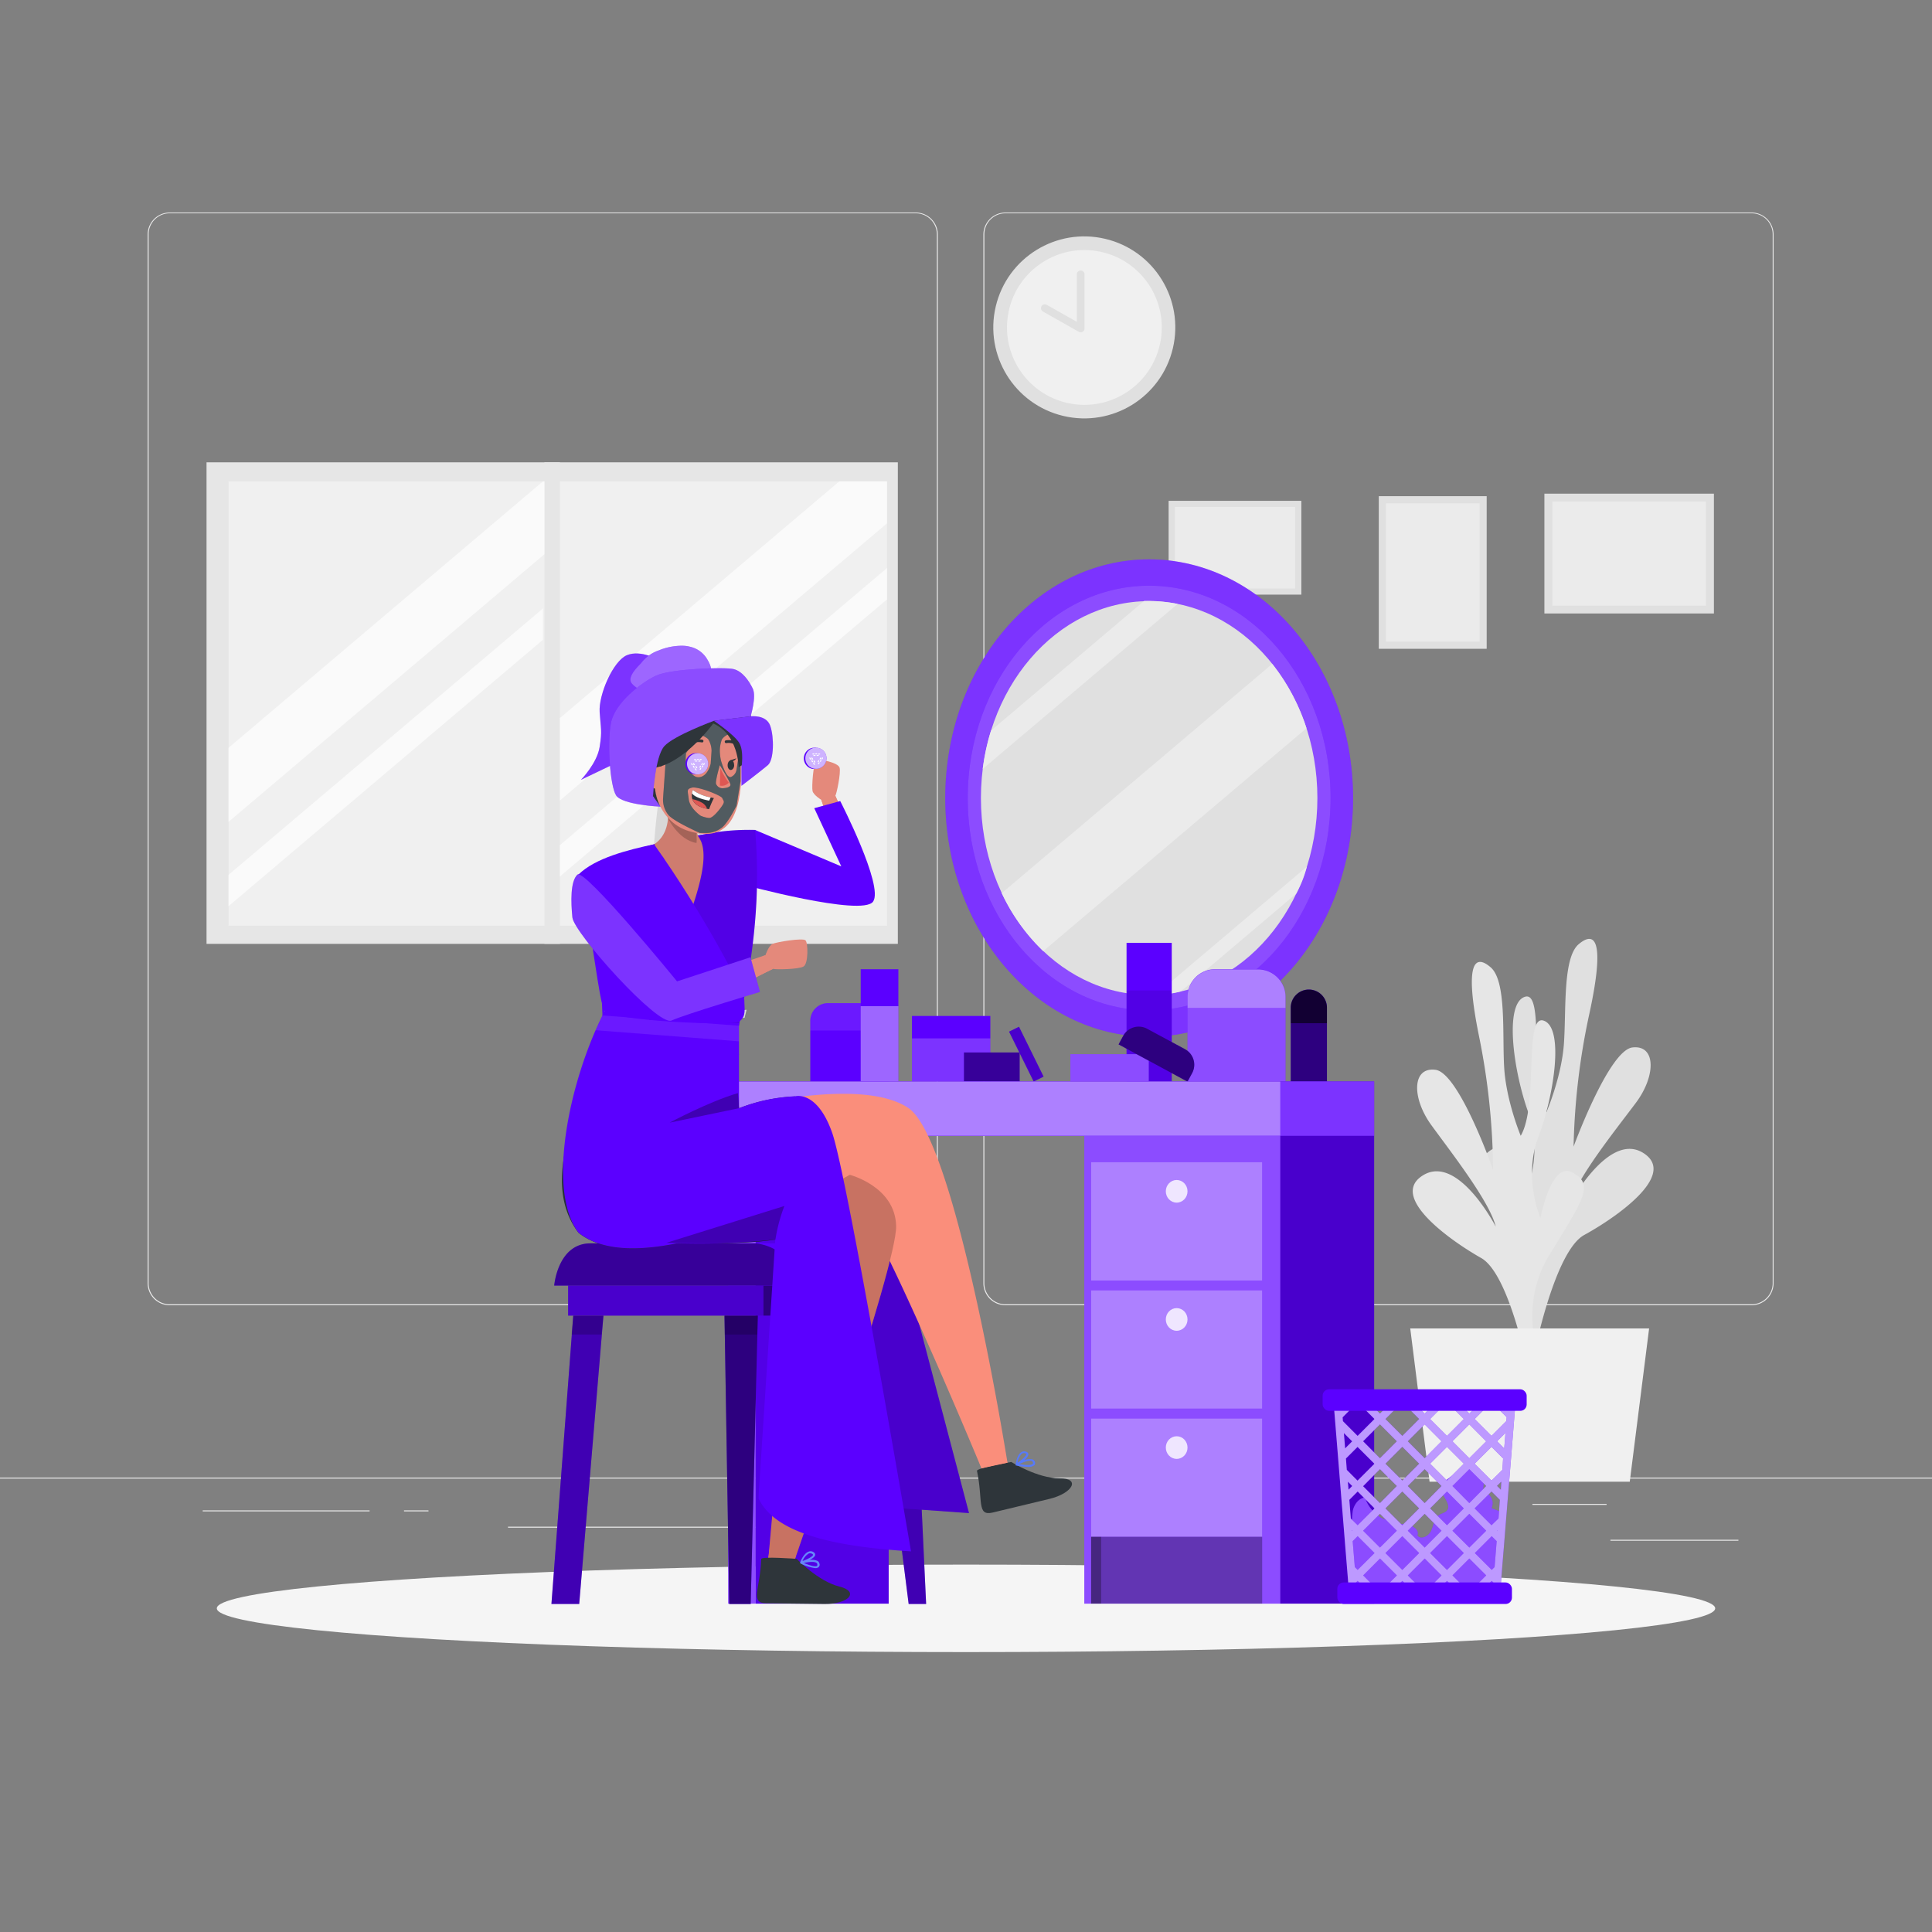 <svg xmlns="http://www.w3.org/2000/svg" viewBox="0 0 500 500"><rect x="0" y="0" width="500" height="500" fill="#808080" stroke="none"/><g id="freepik--background-complete--inject-41"><rect y="382.4" width="500" height="0.25" style="fill:#ebebeb"></rect><rect x="416.78" y="398.49" width="33.12" height="0.25" style="fill:#ebebeb"></rect><rect x="322.53" y="401.21" width="8.69" height="0.25" style="fill:#ebebeb"></rect><rect x="396.59" y="389.21" width="19.19" height="0.25" style="fill:#ebebeb"></rect><rect x="52.46" y="390.89" width="43.19" height="0.25" style="fill:#ebebeb"></rect><rect x="104.56" y="390.89" width="6.33" height="0.25" style="fill:#ebebeb"></rect><rect x="131.47" y="395.11" width="93.68" height="0.25" style="fill:#ebebeb"></rect><path d="M237,337.8H43.91a5.71,5.71,0,0,1-5.7-5.71V60.66A5.71,5.71,0,0,1,43.91,55H237a5.71,5.71,0,0,1,5.71,5.71V332.09A5.71,5.71,0,0,1,237,337.8ZM43.91,55.2a5.46,5.46,0,0,0-5.45,5.46V332.09a5.46,5.46,0,0,0,5.45,5.46H237a5.47,5.47,0,0,0,5.46-5.46V60.66A5.47,5.47,0,0,0,237,55.2Z" style="fill:#ebebeb"></path><path d="M453.31,337.8H260.21a5.72,5.72,0,0,1-5.71-5.71V60.66A5.72,5.72,0,0,1,260.21,55h193.1A5.71,5.71,0,0,1,459,60.66V332.09A5.71,5.71,0,0,1,453.31,337.8ZM260.21,55.2a5.47,5.47,0,0,0-5.46,5.46V332.09a5.47,5.47,0,0,0,5.46,5.46h193.1a5.47,5.47,0,0,0,5.46-5.46V60.66a5.47,5.47,0,0,0-5.46-5.46Z" style="fill:#ebebeb"></path><circle cx="280.62" cy="84.74" r="23.55" transform="translate(133.68 338.38) rotate(-76.72)" style="fill:#e0e0e0"></circle><circle cx="280.62" cy="84.74" r="20.03" transform="translate(152.03 348.16) rotate(-80.78)" style="fill:#f0f0f0"></circle><polyline points="279.68 71 279.68 85 270.4 79.75" style="fill:#f0f0f0;stroke:#e0e0e0;stroke-linecap:round;stroke-linejoin:round;stroke-width:2px"></polyline><path d="M393.42,348.42s7.68-15-1.1-29.86S381,300.24,386.59,297.2s8.17,11.86,8.17,11.86,4.72-10.25.82-21-6.34-28.2-1-30.07,1,21.79,5.63,29.86c0,0,3.88-9,4.52-17.6s-.36-22.37,3.84-25.9,6.89-1.09,2.77,17.93a179,179,0,0,0-4.1,34.46s9.12-24.94,15.24-25.66,6.11,7.35.87,14.35-15.34,19.55-17,26c0,0,10-18.77,19-13s-7.84,17.08-15.35,21.18-12.72,29.77-12.72,29.77Z" style="fill:#e0e0e0"></path><path d="M399.48,354.59S392,339.45,401,324.74s11.57-18.16,6-21.28-8.32,11.75-8.32,11.75-4.58-10.31-.54-21,6.71-28.11,1.42-30.05-1.31,21.78-6,29.78c0,0-3.76-9-4.28-17.65s.65-22.37-3.5-25.95-6.88-1.18-3,17.88a179.12,179.12,0,0,1,3.63,34.52s-8.78-25.06-14.89-25.87-6.21,7.27-1.07,14.34,15.08,19.76,16.65,26.24c0,0-9.75-18.9-18.84-13.27s7.61,17.19,15.06,21.39,12.32,29.94,12.32,29.94Z" style="fill:#e6e6e6"></path><polygon points="364.97 343.8 426.79 343.8 421.78 383.47 369.97 383.47 364.97 343.8" style="fill:#f0f0f0"></polygon><rect x="406.12" y="121.32" width="31.01" height="43.87" transform="translate(564.88 -278.36) rotate(90)" style="fill:#e0e0e0"></rect><rect x="408.14" y="123.39" width="26.96" height="39.75" transform="translate(564.88 -278.36) rotate(90)" style="fill:#ebebeb"></rect><rect x="356.84" y="128.41" width="27.92" height="39.5" transform="translate(741.59 296.32) rotate(180)" style="fill:#e0e0e0"></rect><rect x="358.66" y="130.27" width="24.28" height="35.79" transform="translate(741.59 296.32) rotate(180)" style="fill:#ebebeb"></rect><rect x="307.48" y="124.58" width="24.28" height="34.35" transform="translate(177.86 461.37) rotate(-90)" style="fill:#e0e0e0"></rect><rect x="309.06" y="126.2" width="21.11" height="31.12" transform="translate(177.86 461.37) rotate(-90)" style="fill:#ebebeb"></rect><rect x="53.45" y="119.65" width="178.91" height="124.62" style="fill:#e6e6e6"></rect><rect x="59.15" y="124.58" width="170.4" height="115" style="fill:#f0f0f0"></rect><rect x="140.9" y="119.65" width="4" height="124.62" style="fill:#e6e6e6"></rect><polygon points="229.55 135.45 144.9 207.16 144.9 185.84 217.21 124.58 229.55 124.58 229.55 135.45" style="fill:#fafafa"></polygon><polygon points="229.55 155.12 144.9 226.83 144.9 218.73 229.55 147.01 229.55 155.12" style="fill:#fafafa"></polygon><polygon points="140.9 143.43 59.15 212.69 59.15 193.53 140.52 124.58 140.9 124.58 140.9 143.43" style="fill:#fafafa"></polygon><polygon points="140.52 165.57 59.15 234.51 59.15 226.41 140.52 157.47 140.52 165.57" style="fill:#fafafa"></polygon></g><g id="freepik--Shadow--inject-41"><ellipse id="freepik--path--inject-41" cx="250" cy="416.24" rx="193.89" ry="11.32" style="fill:#f5f5f5"></ellipse></g><g id="freepik--Dresser--inject-41"><ellipse cx="297.4" cy="206.53" rx="52.77" ry="61.77" style="fill:#5B00FF"></ellipse><ellipse cx="297.4" cy="206.53" rx="52.77" ry="61.77" style="fill:#fff;opacity:0.2"></ellipse><ellipse cx="297.4" cy="206.53" rx="46.95" ry="54.95" style="fill:#5B00FF"></ellipse><ellipse cx="297.4" cy="206.53" rx="46.95" ry="54.95" style="fill:#fff;opacity:0.3"></ellipse><ellipse cx="297.4" cy="206.53" rx="43.54" ry="50.96" style="fill:#e0e0e0"></ellipse><path d="M338.12,188.46,270,246.15a50.67,50.67,0,0,1-10.76-15l70-59.32A52.93,52.93,0,0,1,338.12,188.46Z" style="fill:#ebebeb"></path><path d="M304.77,156.29,254.33,199a58.22,58.22,0,0,1,2.14-9.92l39.6-33.55A39.92,39.92,0,0,1,304.77,156.29Z" style="fill:#ebebeb"></path><path d="M335.47,231.26l-29.89,25.33a26.66,26.66,0,0,1-6.55.9l39.19-33.2A29.66,29.66,0,0,1,335.47,231.26Z" style="fill:#ebebeb"></path><path d="M214.27,259.61h11.14a4.58,4.58,0,0,1,4.58,4.58V279.9a0,0,0,0,1,0,0H209.7a0,0,0,0,1,0,0V264.19A4.57,4.57,0,0,1,214.27,259.61Z" style="fill:#5B00FF"></path><path d="M214.27,259.61h11.14a4.58,4.58,0,0,1,4.58,4.58v2.51a0,0,0,0,1,0,0H209.7a0,0,0,0,1,0,0v-2.52A4.57,4.57,0,0,1,214.27,259.61Z" style="fill:#fff;opacity:0.1"></path><rect x="222.75" y="250.84" width="9.75" height="29.07" style="fill:#5B00FF"></rect><rect x="222.75" y="260.4" width="9.75" height="19.5" style="fill:#fff;opacity:0.4"></rect><rect x="236.01" y="262.93" width="20.29" height="16.97" style="fill:#5B00FF"></rect><rect x="236.01" y="268.73" width="20.29" height="11.17" style="fill:#fff;opacity:0.2"></rect><rect x="291.55" y="244.01" width="11.7" height="35.89" style="fill:#5B00FF"></rect><rect x="291.55" y="256.33" width="11.7" height="23.57" style="opacity:0.1"></rect><path d="M314.46,250.84h11.11a7.12,7.12,0,0,1,7.12,7.12V279.9a0,0,0,0,1,0,0H307.33a0,0,0,0,1,0,0V258A7.12,7.12,0,0,1,314.46,250.84Z" style="fill:#5B00FF"></path><path d="M332.69,260.85H307.33V258a7.13,7.13,0,0,1,7.13-7.12h11.11a7.12,7.12,0,0,1,7.12,7.12Z" style="fill:#fff;opacity:0.5"></path><rect x="307.33" y="260.85" width="25.36" height="19.05" style="fill:#fff;opacity:0.3"></rect><path d="M343.41,279.9h-9.36V260.78a4.68,4.68,0,0,1,4.68-4.68h0a4.68,4.68,0,0,1,4.68,4.68Z" style="fill:#5B00FF"></path><path d="M343.41,264.87h-9.36v-4.09a4.68,4.68,0,0,1,4.68-4.68h0a4.68,4.68,0,0,1,4.68,4.68Z" style="opacity:0.8"></path><rect x="334.05" y="264.87" width="9.36" height="15.03" style="opacity:0.5"></rect><rect x="249.48" y="272.38" width="14.4" height="7.52" style="fill:#5B00FF"></rect><rect x="249.48" y="272.38" width="14.4" height="7.52" style="opacity:0.4"></rect><rect x="258.42" y="271.38" width="14.4" height="2.87" transform="translate(392.75 -86.1) rotate(63.74)" style="fill:#5B00FF"></rect><rect x="258.42" y="271.38" width="14.4" height="2.87" transform="translate(392.75 -86.1) rotate(63.74)" style="opacity:0.2"></rect><rect x="277.01" y="272.82" width="20.29" height="7.07" style="fill:#5B00FF"></rect><rect x="277.01" y="272.82" width="20.29" height="7.07" style="fill:#fff;opacity:0.3"></rect><path d="M294.51,268.46h11.14a4.57,4.57,0,0,1,4.57,4.57v2.51a0,0,0,0,1,0,0H289.94a0,0,0,0,1,0,0V273A4.58,4.58,0,0,1,294.51,268.46Z" transform="translate(165.43 -109.97) rotate(28.39)" style="fill:#5B00FF"></path><path d="M294.51,268.46h11.14a4.57,4.57,0,0,1,4.57,4.57v2.51a0,0,0,0,1,0,0H289.94a0,0,0,0,1,0,0V273A4.58,4.58,0,0,1,294.51,268.46Z" transform="translate(165.43 -109.97) rotate(28.39)" style="opacity:0.5"></path><polygon points="355.63 279.9 355.63 415.02 280.62 415.02 280.62 293.95 195.57 293.95 195.57 415.02 188.45 415.02 188.45 279.9 355.63 279.9" style="fill:#5B00FF"></polygon><rect x="280.62" y="293.95" width="50.72" height="121.07" style="fill:#fff;opacity:0.3"></rect><rect x="188.45" y="279.9" width="167.17" height="14.04" style="fill:#5B00FF"></rect><rect x="188.45" y="293.95" width="7.12" height="121.07" style="fill:#fff;opacity:0.3"></rect><rect x="282.38" y="300.77" width="44.28" height="30.63" style="fill:#5B00FF"></rect><ellipse cx="304.52" cy="308.31" rx="2.81" ry="2.93" style="fill:#fff;opacity:0.8"></ellipse><rect x="282.38" y="300.77" width="44.28" height="30.63" style="fill:#fff;opacity:0.5"></rect><rect x="282.38" y="333.93" width="44.28" height="30.63" style="fill:#5B00FF"></rect><ellipse cx="304.52" cy="341.47" rx="2.81" ry="2.93" style="fill:#fff;opacity:0.8"></ellipse><rect x="282.38" y="333.93" width="44.28" height="30.63" style="fill:#fff;opacity:0.5"></rect><rect x="282.38" y="367.1" width="44.28" height="30.63" style="fill:#5B00FF"></rect><ellipse cx="304.52" cy="374.63" rx="2.81" ry="2.93" style="fill:#fff;opacity:0.8"></ellipse><rect x="282.38" y="367.1" width="44.28" height="30.63" style="fill:#fff;opacity:0.5"></rect><rect x="188.45" y="279.9" width="142.89" height="14.04" style="fill:#fff;opacity:0.5"></rect><rect x="331.34" y="293.95" width="24.29" height="121.07" style="opacity:0.2"></rect><polygon points="229.99 415.02 229.99 293.87 195.57 293.95 195.57 415.02 229.99 415.02" style="fill:#5B00FF"></polygon><polygon points="229.99 415.02 229.99 293.87 195.57 293.95 195.57 415.02 229.99 415.02" style="opacity:0.1"></polygon><rect x="331.34" y="279.9" width="24.29" height="14.04" style="fill:#fff;opacity:0.2"></rect><rect x="284.97" y="397.72" width="41.68" height="17.29" style="opacity:0.3"></rect><rect x="282.38" y="397.72" width="2.6" height="17.29" style="opacity:0.5"></rect></g><g id="freepik--Character--inject-41"><rect x="147.03" y="332.67" width="92.65" height="7.81" style="fill:#5B00FF"></rect><rect x="147.03" y="332.67" width="50.55" height="7.81" style="opacity:0.2"></rect><polygon points="142.71 415.11 149.9 415.11 156.17 340.48 148.36 340.48 142.71 415.11" style="fill:#5B00FF"></polygon><polygon points="142.71 415.11 149.9 415.11 156.17 340.48 148.36 340.48 142.71 415.11" style="opacity:0.3"></polygon><polygon points="147.92 345.38 148.36 340.48 156.17 340.48 155.68 345.38 147.92 345.38" style="opacity:0.2"></polygon><polygon points="188.73 415.11 194.28 415.11 196.13 340.48 187.5 340.48 188.73 415.11" style="fill:#5B00FF"></polygon><polygon points="188.73 415.11 194.28 415.11 196.13 340.48 187.5 340.48 188.73 415.11" style="opacity:0.5"></polygon><polygon points="187.59 345.38 195.98 345.38 196.13 340.48 187.5 340.48 187.59 345.38" style="opacity:0.2"></polygon><polygon points="239.68 415.11 236.19 340.48 225.71 340.48 235.16 415.11 239.68 415.11" style="fill:#5B00FF"></polygon><polygon points="239.68 415.11 236.19 340.48 225.71 340.48 235.16 415.11 239.68 415.11" style="opacity:0.3"></polygon><polygon points="226.45 345.38 236.47 345.38 236.19 340.48 225.71 340.48 226.45 345.38" style="opacity:0.2"></polygon><rect x="197.58" y="332.67" width="42.1" height="7.81" style="opacity:0.5"></rect><path d="M152.83,321.78H232.2a12.47,12.47,0,0,1,9.09,5l2.43,5.93H143.43S144.31,321.78,152.83,321.78Z" style="fill:#5B00FF"></path><path d="M152.83,321.78h42.5a12.47,12.47,0,0,1,9.08,5l2.43,5.93H143.43S144.31,321.78,152.83,321.78Z" style="opacity:0.4"></path><polygon points="224.69 292.61 250.78 391.59 196.28 387.71 208.53 294.47 224.69 292.61" style="fill:#5B00FF"></polygon><polygon points="224.69 292.61 250.78 391.59 196.28 387.71 208.53 294.47 224.69 292.61" style="opacity:0.2"></polygon><polygon points="261.01 379.52 254.43 381.11 251.1 372.03 248.08 363.77 255.57 360.58 258.45 370.6 261.01 379.52" style="fill:#e4897b"></polygon><path d="M252.84,380.66c-.16-.73,8.88-2.3,8.88-2.3s6.82,4.25,12.45,4.22,3.42,3.88-2.53,5.32l-14.72,3.54C252.69,392.46,254.47,388.22,252.84,380.66Z" style="fill:#2e353a"></path><path d="M265.88,379.61a16.19,16.19,0,0,1-2.89-.34l-.08,0-.06-.07a.09.09,0,0,1,0-.05h0a.18.18,0,0,1,0-.1c0-.11.27-2.36,1.35-3.15a1.41,1.41,0,0,1,1.16-.25c.45.1.71.3.77.61.08.48-.44,1.1-1.07,1.66a3.76,3.76,0,0,1,2.05-.26,1,1,0,0,1,.62.49.88.88,0,0,1,0,1A2.38,2.38,0,0,1,265.88,379.61Zm-2.11-.69c1.45.24,3.2.34,3.54-.1,0,0,.11-.16-.06-.49a.51.51,0,0,0-.33-.25C266.19,377.86,264.72,378.46,263.77,378.92Zm1.22-2.86a.92.92,0,0,0-.56.19,4,4,0,0,0-1.06,2.28c1.2-.82,2.3-1.82,2.23-2.22,0-.13-.25-.2-.39-.22Z" style="fill:#577afa"></path><polygon points="205.34 405.47 198.78 403.79 200.04 394.39 201.21 385.77 209.32 386.5 207.21 396.55 205.34 405.47" style="fill:#e4897b"></polygon><path d="M260.73,378.54,254,380s-29.7-71.66-34.7-71.87-55.91,23.19-68.67,10.21,5.69-44.24,5.69-44.24,30.69-4.38,33,2.55a48.61,48.61,0,0,1,1.3,6.22c.35,2.12.59,3.9.59,3.9h0c.95-.24,31.76-8.19,43.9,0C247.5,295.14,260.73,378.54,260.73,378.54Z" style="fill:#fa8e7b"></path><path d="M172.71,321.49s2.08.05,34.27-1.45c0,0-5.57,54-8.2,84.17h6.7s26.69-76.67,26.44-86.92-12-13.25-12-13.25S197,317.29,172.71,321.49Z" style="fill:#fa8e7b"></path><path d="M172.71,321.49s2.08.05,34.27-1.45c0,0-5.57,54-8.2,84.17h6.7s26.69-76.67,26.44-86.92-12-13.25-12-13.25S197,317.29,172.71,321.49Z" style="opacity:0.2;isolation:isolate"></path><path d="M155.92,263.26s-.26-22.13-6.25-36.89c0,0,13.85-10,45.76-11.58,0,0,.1,27.86-4.18,50.67C191.25,265.46,176.85,265.51,155.92,263.26Z" style="fill:#5B00FF"></path><path d="M157.48,261.85s-1.82-20.72-7.81-35.48c0,0,13.85-10,45.76-11.58,0,0,3,26.05-6.08,49.14C189.35,263.93,178.41,264.09,157.48,261.85Z" style="fill:#e4897b"></path><g style="opacity:0.7;isolation:isolate"><path d="M192.7,263.4q.27-1,.51-2.07c-12.15,1.22-28.44.67-36.69.26.06.71.12,1.39.17,2,4.51.23,11.24.49,18.4.49C181,264.1,187.21,263.92,192.7,263.4Z" style="fill:#fff"></path></g><path d="M167.12,220.24c-1.05,3.45,7.16,7.87,11.92,8.12s5.64-6.83,3.3-8.69C178.92,217,167.92,217.61,167.12,220.24Z" style="fill:#5B00FF"></path><path d="M167.12,221.24c-1.05,3.45,7.16,7.87,11.92,8.12s5.64-6.83,3.3-8.69C178.92,218,167.92,218.61,167.12,221.24Z" style="fill:#e4897b"></path><path d="M182.8,219.62l-2.49-3.37a60.22,60.22,0,0,0-11.13,2.27l-.77,4.32Z" style="fill:#5B00FF"></path><path d="M179,224.67c-6.78.92-9.68-6.17-9.68-6.17,5.85-4,2.81-12.93,2.81-12.93l9.4,3.31a32.57,32.57,0,0,0-1,4c-.85,4.5,1.79,5.35,1.79,5.35A5.08,5.08,0,0,1,179,224.67Z" style="fill:#e4897b"></path><path d="M180.47,213.82c-.5,1.56,0,3.21-.22,4.34-4.81-.78-7.56-6.73-7.56-6.73Z" style="opacity:0.2;isolation:isolate"></path><path d="M169.18,263.93c-3.42-.11-9.34-4-13.32-8.61-.61-5.31-1.51-11.47-2.77-17.25C157.27,242.51,175.94,264.14,169.18,263.93Z" style="opacity:0.2;isolation:isolate"></path><path d="M203,312.11a41.5,41.5,0,0,0-2.32,8.7c-7.39,1.11-17.54,1.07-28.2.83Z" style="fill:#263238"></path><path d="M155.46,274.06c-9.2,17.85-14.12,34-5.73,45,10.87,8.61,33,2.19,57.63-7.64l-1.58-27.67a45.17,45.17,0,0,0-14.53,3.08l-.74-10Z" style="fill:#263238"></path><path d="M197,403.48c0-.75,9.18-.05,9.18-.05s5.56,5.8,11,7.15,2.36,4.6-3.76,4.53l-15.13-.18C194,414.88,196.74,411.21,197,403.48Z" style="fill:#2e353a"></path><path d="M211,405.83a11.36,11.36,0,0,1-3.82-1.21.24.24,0,0,1-.08-.06h0l0-.05h0a.3.3,0,0,1,0-.19c0-.09.83-2.21,2.08-2.72a1.42,1.42,0,0,1,1.19,0c.41.2.61.46.59.78,0,.48-.69.95-1.44,1.34a3.76,3.76,0,0,1,2.05.25,1,1,0,0,1,.48.63.87.87,0,0,1-.23,1A1.24,1.24,0,0,1,211,405.83Zm-3-1.35c1.34.59,3,1.11,3.45.76,0,0,.15-.12.06-.48a.48.48,0,0,0-.26-.32C210.65,404.05,209.07,404.26,208.05,404.48Zm1.65-2.5a.92.92,0,0,0-.36.07,4,4,0,0,0-1.59,1.95c1.36-.5,2.68-1.2,2.71-1.61,0-.13-.2-.25-.32-.31A1,1,0,0,0,209.7,402Z" style="fill:#577afa"></path><g style="opacity:0.1"><path d="M211,405.83a11.36,11.36,0,0,1-3.82-1.21.24.24,0,0,1-.08-.06h0l0-.05h0a.3.3,0,0,1,0-.19c0-.09.83-2.21,2.08-2.72a1.42,1.42,0,0,1,1.19,0c.41.2.61.46.59.78,0,.48-.69.95-1.44,1.34a3.76,3.76,0,0,1,2.05.25,1,1,0,0,1,.48.63.87.87,0,0,1-.23,1A1.24,1.24,0,0,1,211,405.83Zm-3-1.35c1.34.59,3,1.11,3.45.76,0,0,.15-.12.06-.48a.48.48,0,0,0-.26-.32C210.65,404.05,209.07,404.26,208.05,404.48Zm1.65-2.5a.92.92,0,0,0-.36.07,4,4,0,0,0-1.59,1.95c1.36-.5,2.68-1.2,2.71-1.61,0-.13-.2-.25-.32-.31A1,1,0,0,0,209.7,402Z" style="fill:#fff"></path></g><path d="M156.52,261.59c-9.2,17.86-15.18,46.51-6.79,57.44,10.87,8.61,33,2.19,57.63-7.64l-1.58-27.67a45.17,45.17,0,0,0-14.53,3.08V263.93Z" style="fill:#5B00FF"></path><path d="M191.25,286.8l-17.95,3.74s10.22-5.48,17.67-7.64C191.22,285.18,191.25,286.8,191.25,286.8Z" style="opacity:0.3;isolation:isolate"></path><path d="M205.78,283.72s5.68-1.68,9.6,9.49,20.39,108.28,20.39,108.28c-19.77-1.21-35.28-4.6-39.49-13.78l4.36-66.9a185.81,185.81,0,0,1-28.2.83Z" style="fill:#5B00FF"></path><path d="M203,312.11a41.5,41.5,0,0,0-2.32,8.7c-7.39,1.11-17.54,1.07-28.2.83Z" style="opacity:0.3"></path><polygon points="155.46 274.06 155.46 270.56 191.25 272.76 190.51 276.76 155.46 274.06" style="fill:#5B00FF"></polygon><polygon points="154.14 266.62 155.91 262.8 191.25 265.46 191.25 269.49 154.14 266.62" style="fill:#fff;opacity:0.1"></polygon><path d="M214.74,213,212.55,207s-2-1.22-2.26-2.27.21-7.45,1-7.93,5.63.56,6,1.87-.78,6.8-1.1,7.27l2.45,6Z" style="fill:#e4897b"></path><path d="M194.51,216.68l23.83,8.23L212.55,207l3.61-1.06s11.25,22.78,9.08,26.58-32.43-7.49-32.43-7.49Z" style="fill:#e4897b"></path><path d="M217.45,207.31l-6.72,1.85,7,15.06-22.32-9.43-4.8,5.26,1.65,8.87s30.85,8.4,33.69,4.42S217.45,207.31,217.45,207.31Z" style="fill:#5B00FF"></path><path d="M211.16,199l0-5.46h-.87a2.78,2.78,0,0,0,0,5.46Z" style="fill:#5B00FF"></path><path d="M213.9,196.23a2.74,2.74,0,1,1-2.74-2.73A2.74,2.74,0,0,1,213.9,196.23Z" style="fill:#5B00FF"></path><path d="M213.9,196.23a2.74,2.74,0,1,1-2.74-2.73A2.74,2.74,0,0,1,213.9,196.23Z" style="fill:#fff;opacity:0.7"></path><path d="M210,196.68a1.11,1.11,0,0,0,.09.46c.09.12.37.12.37.12a1.8,1.8,0,0,0-.13-.35A.55.55,0,0,0,210,196.68Z" style="fill:#fff"></path><path d="M210.47,197.35a1.08,1.08,0,0,0,.09.46c.09.12.37.12.37.12a1.86,1.86,0,0,0-.13-.34A.58.58,0,0,0,210.47,197.35Z" style="fill:#fff"></path><path d="M209.49,196a1.08,1.08,0,0,0,.09.46c.09.13.37.13.37.13a1.8,1.8,0,0,0-.13-.35A.58.58,0,0,0,209.49,196Z" style="fill:#fff"></path><path d="M210,196a1.08,1.08,0,0,0,.09.46c.09.13.37.13.37.13a1.8,1.8,0,0,0-.13-.35A.58.58,0,0,0,210,196Z" style="fill:#fff"></path><path d="M210.56,196.77a1.11,1.11,0,0,0,.09.46c.09.12.37.12.37.12a1.8,1.8,0,0,0-.13-.35A.55.55,0,0,0,210.56,196.77Z" style="fill:#fff"></path><path d="M212.57,196.62a1,1,0,0,1-.08.42c-.08.11-.34.11-.34.11a1.31,1.31,0,0,1,.12-.32A.52.52,0,0,1,212.57,196.62Z" style="fill:#fff"></path><path d="M212.09,197.24a1,1,0,0,1-.08.42c-.08.11-.34.11-.34.11a1.31,1.31,0,0,1,.12-.32A.52.52,0,0,1,212.09,197.24Z" style="fill:#fff"></path><path d="M213,196a.91.91,0,0,1-.09.42c-.08.11-.34.11-.34.11a1.7,1.7,0,0,1,.13-.32A.49.49,0,0,1,213,196Z" style="fill:#fff"></path><path d="M212.52,196a.91.91,0,0,1-.09.42c-.08.11-.34.11-.34.11a1.7,1.7,0,0,1,.13-.32A.49.49,0,0,1,212.52,196Z" style="fill:#fff"></path><path d="M212,196.7a1,1,0,0,1-.08.42c-.09.12-.35.12-.35.12a1.45,1.45,0,0,1,.13-.32A.5.5,0,0,1,212,196.7Z" style="fill:#fff"></path><path d="M210.89,195.13a1,1,0,0,1,.37-.18c.14,0,.29.19.29.19a1.26,1.26,0,0,1-.32.1A.47.47,0,0,1,210.89,195.13Z" style="fill:#fff"></path><path d="M211.65,195.14A1,1,0,0,1,212,195c.14,0,.29.19.29.19a1.05,1.05,0,0,1-.32.09A.48.48,0,0,1,211.65,195.14Z" style="fill:#fff"></path><path d="M210.16,195.17a1.07,1.07,0,0,1,.38-.19c.13,0,.29.2.29.2a1.83,1.83,0,0,1-.32.09A.52.52,0,0,1,210.16,195.17Z" style="fill:#fff"></path><path d="M210.44,195.54a1.07,1.07,0,0,1,.38-.19c.14,0,.29.2.29.2a1.55,1.55,0,0,1-.32.09A.52.52,0,0,1,210.44,195.54Z" style="fill:#fff"></path><path d="M211.28,195.52a1.07,1.07,0,0,1,.38-.19c.13,0,.29.2.29.2a1.83,1.83,0,0,1-.32.09A.52.52,0,0,1,211.28,195.52Z" style="fill:#fff"></path><path d="M180.54,216.26a60,60,0,0,1,14.89-1.47c1.52,17.69-.61,33.54-4.12,49.56l-23.3-.42C174.72,245.09,186.24,222.9,180.54,216.26Z" style="fill:#5B00FF"></path><path d="M180.54,216.26a60,60,0,0,1,14.89-1.47c1.52,17.69-.67,34-4.18,50L168,263.93C167.92,141,186.21,222.38,180.54,216.26Z" style="opacity:0.1"></path><path d="M169.27,218.5c12.8,18,23.36,38.13,23.36,40.33s.58,4.24-1.32,5.52-33.07-.21-34.79-2.76-2.9-19.45-6.85-35.22C154,222.06,162.49,219.94,169.27,218.5Z" style="fill:#5B00FF"></path><path d="M150.37,228.09l2,15.88s19.36,20.61,21.64,19.77,26-13,26-13l-2-3.53-22.6,7.67Z" style="fill:#e4897b"></path><path d="M192.09,250l6-2.79s.79-2.4,1.82-2.92,7.87-1.6,8.55-.94.78,6-.49,6.77-7.32.83-7.89.62L193.15,254Z" style="fill:#e4897b"></path><path d="M194.22,247.74l-19,6.24s-23.94-29.35-25.79-27.62-1.69,7.08-1.3,11.07,22.15,28.29,25.67,26.68,22.88-7.4,22.88-7.4Z" style="fill:#5B00FF"></path><path d="M194.22,247.74l-19,6.24s-23.94-29.35-25.79-27.62-1.69,7.08-1.3,11.07,22.15,28.29,25.67,26.68,22.88-7.4,22.88-7.4Z" style="fill:#fff;opacity:0.2"></path><path d="M181.18,185.43c8.5.73,10.84,5.51,10.71,14.32-.16,11-3.26,18.57-13.67,15.32C164.07,210.66,167.08,184.22,181.18,185.43Z" style="fill:#e4897b"></path><path d="M186.44,198.8a18.29,18.29,0,0,0,2.17,3.74,2.36,2.36,0,0,1-2.32.77Z" style="fill:#de5753"></path><path d="M181.3,197.66c0,.7-.46,1.24-.92,1.22s-.81-.62-.77-1.32.46-1.25.93-1.22S181.35,197,181.3,197.66Z" style="fill:#2e353a"></path><path d="M180.34,196.37l1.56-.51S181.06,197.1,180.34,196.37Z" style="fill:#2e353a"></path><path d="M190,198.06c0,.7-.46,1.24-.92,1.21s-.81-.62-.77-1.32.46-1.24.93-1.21S190,197.36,190,198.06Z" style="fill:#2e353a"></path><path d="M189,196.76l1.56-.5S189.76,197.49,189,196.76Z" style="fill:#2e353a"></path><path d="M177.93,193.12a.37.37,0,0,1-.26-.1.36.36,0,0,1,0-.51,4.73,4.73,0,0,1,4.13-1.07.36.36,0,0,1-.16.7,4.1,4.1,0,0,0-3.45.87A.38.38,0,0,1,177.93,193.12Z" style="fill:#2e353a"></path><path d="M191.25,193.31a.34.34,0,0,1-.23-.08,3.63,3.63,0,0,0-3-.92.36.36,0,0,1-.19-.7,4.31,4.31,0,0,1,3.65,1.06.36.36,0,0,1,.05.51A.34.34,0,0,1,191.25,193.31Z" style="fill:#2e353a"></path><path d="M184.76,206.54a21,21,0,0,0-1.24,2.87l-.54-.1c-2.46-.46-3.44-1.49-3.79-2.48a3.12,3.12,0,0,1-.11-1.52,3.21,3.21,0,0,1,.23-.84,11.67,11.67,0,0,0,4.62,1.9C184.44,206.49,184.76,206.54,184.76,206.54Z" style="fill:#2e353a"></path><path d="M183.93,206.37l-.39.84c-2.31-.44-3.87-1.07-4.46-1.9a3.21,3.21,0,0,1,.23-.84A11.67,11.67,0,0,0,183.93,206.37Z" style="fill:#fff"></path><path d="M183,209.31c-2.46-.46-3.44-1.49-3.79-2.48a8,8,0,0,1,2.62,1A3,3,0,0,1,183,209.31Z" style="fill:#de5753"></path><path d="M170.67,199s4.57-6.64,4.43-12.08c0,0,17.43-5.42,16.79,11.73,0,0,3-15-11.62-16.62s-16.35,19.77-9.36,26.78C170.91,208.76,167.84,203.1,170.67,199Z" style="fill:#2e353a"></path><path d="M171.9,200.86a3.73,3.73,0,0,0-3.71-3.75c-2.66.06-4.38,5.36,2.06,7.22C171.17,204.6,171.78,203.72,171.9,200.86Z" style="fill:#e4897b"></path><path d="M191.3,194.7l-.7,4.57a2.43,2.43,0,0,1-1.44,1.82c-1.19.34-2.24-3.24-2.53-4.1a12.35,12.35,0,0,1-.34-2.63,8.56,8.56,0,0,1,.54-3,3.68,3.68,0,0,1,2.21-1.47l-4.61-3.21-5.24,2.58s3.56,1.29,4.12,2.1a5.75,5.75,0,0,1,.84,3l-.22,3.25s-.62,3.13-2.81,3.51-3.31-2.91-3.56-3.51a10.19,10.19,0,0,1,0-2.74l1.25-1.75h-2.87l-3.65,3.62-.68,9.77a6.18,6.18,0,0,0,1.52,4.57c1.8,1.78,8,4.49,8,4.49H183a6.6,6.6,0,0,0,3.93-1.47c1.69-1.46,3.69-5.62,3.69-5.62l1-6.19v-7.54Zm-7.71,17a7.24,7.24,0,0,1-2.28-.6s-2.78-1.9-3.06-4.25-.62-2.58.79-3,7.61,2,7.88,2.7.73.81.05,1.86S184.53,211.68,183.59,211.68Zm3.27-7.7a1.82,1.82,0,0,1-1.52-1.07c-.34-.51.95-4.9.95-4.9s2.75,4.39,2.75,5.07S187.64,204,186.86,204Z" style="fill:#263238"></path><path d="M191.3,194.7l-.7,4.57a2.43,2.43,0,0,1-1.44,1.82c-1.19.34-2.24-3.24-2.53-4.1a12.35,12.35,0,0,1-.34-2.63,8.56,8.56,0,0,1,.54-3,3.68,3.68,0,0,1,2.21-1.47l-4.61-3.21-5.24,2.58s3.56,1.29,4.12,2.1a5.75,5.75,0,0,1,.84,3l-.22,3.25s-.62,3.13-2.81,3.51-3.31-2.91-3.56-3.51a10.19,10.19,0,0,1,0-2.74l1.25-1.75h-2.87l-3.65,3.62-.68,9.77a6.18,6.18,0,0,0,1.52,4.57c1.8,1.78,8,4.49,8,4.49H183a6.6,6.6,0,0,0,3.93-1.47c1.69-1.46,3.69-5.62,3.69-5.62l1-6.19v-7.54Zm-7.71,17a7.24,7.24,0,0,1-2.28-.6s-2.78-1.9-3.06-4.25-.62-2.58.79-3,7.61,2,7.88,2.7.73.81.05,1.86S184.53,211.68,183.59,211.68Zm3.27-7.7a1.82,1.82,0,0,1-1.52-1.07c-.34-.51.95-4.9.95-4.9s2.75,4.39,2.75,5.07S187.64,204,186.86,204Z" style="fill:#fff;opacity:0.2"></path><path d="M184.58,187.24s-9,12.5-17.76,11.56,6.32-17.46,6.32-17.46,14.83-4.18,21.26,4-3.24,13.21-3.24,13.21S191.08,190,184.58,187.24Z" style="fill:#2e353a"></path><path d="M180.55,200.41l-.06-5.47h-.87a2.79,2.79,0,0,0,0,5.47Z" style="fill:#5B00FF"></path><path d="M183.28,197.68a2.74,2.74,0,1,1-2.73-2.74A2.73,2.73,0,0,1,183.28,197.68Z" style="fill:#5B00FF"></path><path d="M183.28,197.68a2.74,2.74,0,1,1-2.73-2.74A2.73,2.73,0,0,1,183.28,197.68Z" style="fill:#fff;opacity:0.7"></path><path d="M179.33,198.12a1.08,1.08,0,0,0,.09.46c.09.13.37.13.37.13a1.8,1.8,0,0,0-.13-.35A.58.58,0,0,0,179.33,198.12Z" style="fill:#fff"></path><path d="M179.86,198.8a1.11,1.11,0,0,0,.09.46c.09.12.37.12.37.12a1.53,1.53,0,0,0-.14-.35A.51.51,0,0,0,179.86,198.8Z" style="fill:#fff"></path><path d="M178.87,197.45a1.11,1.11,0,0,0,.09.46c.09.12.37.12.37.12a1.8,1.8,0,0,0-.13-.35A.55.55,0,0,0,178.87,197.45Z" style="fill:#fff"></path><path d="M179.39,197.45a1.11,1.11,0,0,0,.09.46c.09.12.38.12.38.12a1.53,1.53,0,0,0-.14-.35A.52.52,0,0,0,179.39,197.45Z" style="fill:#fff"></path><path d="M180,198.21a1.08,1.08,0,0,0,.09.46c.09.13.37.13.37.13a1.53,1.53,0,0,0-.14-.35A.55.55,0,0,0,180,198.21Z" style="fill:#fff"></path><path d="M182,198.06a1.08,1.08,0,0,1-.08.43c-.08.11-.34.11-.34.11a1.45,1.45,0,0,1,.13-.32A.47.47,0,0,1,182,198.06Z" style="fill:#fff"></path><path d="M181.47,198.68a1.08,1.08,0,0,1-.08.43c-.08.11-.34.11-.34.11a1.77,1.77,0,0,1,.12-.32A.5.5,0,0,1,181.47,198.68Z" style="fill:#fff"></path><path d="M182.38,197.44a1.08,1.08,0,0,1-.08.43c-.09.11-.35.11-.35.11a1.45,1.45,0,0,1,.13-.32A.5.5,0,0,1,182.38,197.44Z" style="fill:#fff"></path><path d="M181.9,197.44a1.08,1.08,0,0,1-.08.43c-.09.11-.35.11-.35.11a1.45,1.45,0,0,1,.13-.32A.5.5,0,0,1,181.9,197.44Z" style="fill:#fff"></path><path d="M181.39,198.14a1.08,1.08,0,0,1-.08.43c-.08.11-.34.11-.34.11a1.31,1.31,0,0,1,.12-.32A.56.56,0,0,1,181.39,198.14Z" style="fill:#fff"></path><path d="M180.27,196.58a1.07,1.07,0,0,1,.38-.19c.13,0,.28.2.28.2a1.55,1.55,0,0,1-.32.09A.5.5,0,0,1,180.27,196.58Z" style="fill:#fff"></path><path d="M181,196.59a.93.93,0,0,1,.38-.19c.13,0,.28.2.28.2a1.55,1.55,0,0,1-.32.09A.5.5,0,0,1,181,196.59Z" style="fill:#fff"></path><path d="M179.54,196.61a1,1,0,0,1,.38-.18c.14,0,.29.2.29.2a1.55,1.55,0,0,1-.32.09A.5.5,0,0,1,179.54,196.61Z" style="fill:#fff"></path><path d="M179.83,197a1,1,0,0,1,.37-.18c.14,0,.29.2.29.2a1.55,1.55,0,0,1-.32.09A.47.47,0,0,1,179.83,197Z" style="fill:#fff"></path><path d="M180.66,197a1,1,0,0,1,.38-.18c.14,0,.29.2.29.2a1.55,1.55,0,0,1-.32.09A.5.5,0,0,1,180.66,197Z" style="fill:#fff"></path><path d="M170.49,170.79s-4.61-2.7-8.21-1.24-7.39,10.24-7.09,14.74.67,4.73,0,9-4.84,8.53-4.84,8.53l11.48-5.5Z" style="fill:#5B00FF"></path><path d="M170.49,170.79s-4.61-2.7-8.21-1.24-7.39,10.24-7.09,14.74.67,4.73,0,9-4.84,8.53-4.84,8.53l11.48-5.5Z" style="fill:#fff;opacity:0.2"></path><path d="M169,180.28s-4.61-2-5.61-3.57,1.48-4,2.53-5.09a9.58,9.58,0,0,1,4.56-3.29c3.21-1.36,6.63-1.37,7.86-1a6.88,6.88,0,0,1,4.84,3.57,6.56,6.56,0,0,1,.76,5.13Z" style="fill:#5B00FF"></path><path d="M169,180.28s-4.61-2-5.61-3.57,1.48-4,2.53-5.09a9.58,9.58,0,0,1,4.56-3.29c3.21-1.36,6.63-1.37,7.86-1a6.88,6.88,0,0,1,4.84,3.57,6.56,6.56,0,0,1,.76,5.13Z" style="fill:#fff;opacity:0.4"></path><path d="M184.76,186.54s-10.43,3.84-12.85,6.58S169,206.07,169,206.07l1.92,2.69s-9.92-.45-11.48-2.92-2.33-13.53-1.32-18.74,7.84-10.48,11.7-12.26,17.7-2.24,20-1.69,4,3,5,5.07-.56,7.17-.56,7.17Z" style="fill:#5B00FF"></path><path d="M184.76,186.54s-10.43,3.84-12.85,6.58S169,206.07,169,206.07l1.92,2.69s-9.92-.45-11.48-2.92-2.33-13.53-1.32-18.74,7.84-10.48,11.7-12.26,17.7-2.24,20-1.69,4,3,5,5.07-.56,7.17-.56,7.17Z" style="fill:#fff;opacity:0.3"></path><path d="M184.76,186.54s5.23,3.56,6.54,5.69.59,6.37.59,6.37v4.77s5.26-4,6.84-5.36,1.65-7.22.6-10.19-5.1-2.43-5.1-2.43Z" style="fill:#5B00FF"></path><path d="M184.76,186.54s5.23,3.56,6.54,5.69.59,6.37.59,6.37v4.77s5.26-4,6.84-5.36,1.65-7.22.6-10.19-5.1-2.43-5.1-2.43Z" style="fill:#fff;opacity:0.2"></path></g><g id="freepik--trash-bin--inject-41"><path d="M386,390.32a3,3,0,0,0-2.39-4.27,6.38,6.38,0,0,0-2-7,1.5,1.5,0,0,0-.88-.39,1.73,1.73,0,0,0-.94.41l-5.57,4a3.31,3.31,0,0,0-1.11,1.09c-1.14,2.21,3,5,1.28,6.86-.49.52-1.27.63-1.87,1-1.33.83-1.49,2.65-2.11,4.09s-2.77,2.55-3.6,1.22c.61-1.38-1.23-2.57-2.73-2.74s-3.06-.26-3.88-1.66c-2.13,1.85-6.88-3.33-6.77-5.41-1.75.13-2.94,1.76-3.32,3.4a24.38,24.38,0,0,0-.18,5.2c-.05,3.38-1.14,6.7-1.09,10.08.05,2.63,1.07,5.55,3.48,6.61a9,9,0,0,0,3.73.5l27.43-.18a4.06,4.06,0,0,0,1.93-.32c1.24-.64,1.5-2.27,1.61-3.66q.75-8.94,1.48-17.88Z" style="fill:#5B00FF"></path><path d="M386,390.32a3,3,0,0,0-2.39-4.27,6.38,6.38,0,0,0-2-7,1.5,1.5,0,0,0-.88-.39,1.73,1.73,0,0,0-.94.41l-5.57,4a3.31,3.31,0,0,0-1.11,1.09c-1.14,2.21,3,5,1.28,6.86-.49.52-1.27.63-1.87,1-1.33.83-1.49,2.65-2.11,4.09s-2.77,2.55-3.6,1.22c.61-1.38-1.23-2.57-2.73-2.74s-3.06-.26-3.88-1.66c-2.13,1.85-6.88-3.33-6.77-5.41-1.75.13-2.94,1.76-3.32,3.4a24.38,24.38,0,0,0-.18,5.2c-.05,3.38-1.14,6.7-1.09,10.08.05,2.63,1.07,5.55,3.48,6.61a9,9,0,0,0,3.73.5l27.43-.18a4.06,4.06,0,0,0,1.93-.32c1.24-.64,1.5-2.27,1.61-3.66q.75-8.94,1.48-17.88Z" style="fill:#fff;opacity:0.3;isolation:isolate"></path><path d="M387.58,361.33H345l.35,4.3.25,3.07.65,8,.37,4.59.49,6.11.21,2.62.07.78.25,3.08.34,4.22.21,2.62.22,2.66.25,3.08.19,2.33.21,2.62.09,1.14h39.06l.09-1.14.21-2.61.19-2.35.25-3.08.22-2.65.21-2.62.34-4.23.25-3.07.06-.78.21-2.62.5-6.11.37-4.58.64-8,.25-3.07.35-4.3Zm2.56,2.82h0l-.82-.82h.89Zm-.21,2.61-.08,1L386,371.61l-4.37-4.37,3.91-3.91h.92Zm-1.1,13.62L386,383.17l-4.37-4.37,4.37-4.36,3,3Zm-40.5-2.92h0l3-3,4.37,4.36-4.37,4.37-2.78-2.79Zm36.3-4.44-4.37,4.37L375.89,373l4.37-4.37Zm-6.87-9.69h5l-2.5,2.5Zm1.08,15.47-4.36,4.37-4.37-4.37,4.37-4.36Zm-14.51,5.78,4.37-4.36,4.36,4.36L368.7,389Zm2.95,5.78-4.37,4.37-4.36-4.36,4.37-4.37Zm7.2-4.36,4.36,4.37-4.36,4.36-4.37-4.37Zm-5.78-8.61L364.33,373l4.37-4.37,4.36,4.37Zm-1.42,1.41-4.36,4.37-4.37-4.37,4.37-4.36Zm-10.15-1.41L352.77,373l4.36-4.37L361.5,373Zm0,2.83,4.37,4.36L357.13,389l-4.36-4.37Zm4.37,15.93-4.37,4.36-4.36-4.36,4.36-4.37Zm1.41,1.41,4.37,4.37-4.36,4.37-4.37-4.37Zm1.42-1.41,4.37-4.37,4.36,4.37-4.36,4.36Zm10.15,1.41,4.36,4.37-4.36,4.37-4.37-4.37Zm5.78,5.78,4.37,4.37-2.83,2.83h-3.08l-2.83-2.83Zm-4.37-7.19,4.37-4.37,4.37,4.37-4.37,4.36Zm0-11.57,4.37-4.36,4.37,4.36L380.26,389Zm2.95-17.34-4.36,4.37-4.37-4.37,3.91-3.91h.92Zm-10.14-1.41-2.5-2.5h5Zm-1.42,1.41-4.36,4.37-4.37-4.37,3.91-3.91h.92Zm-7.65-3.91-2.5,2.5-2.49-2.5Zm-7.82,0,3.91,3.91-4.37,4.37-3.8-3.81-.08-1,3.42-3.43Zm-3.74,0-.81.81h0l-.07-.81Zm-.27,7.55,2.14,2.14-1.82,1.82ZM349,385.53l-.17-2.07h0l1.12,1.12-.95.95Zm.21,2.63,2.15-2.16,4.37,4.37-4.37,4.36L349.59,393Zm.65,8.08v-.19l.1.1-.09.09Zm.76,9.31-.55-6.7,1.29-1.29,4.37,4.37-4.37,4.36-.74-.74Zm.4,5-.08-1,.42-.42,1.42,1.42Zm1.76-2.83,4.36-4.37,4.37,4.37-2.83,2.83h-3.08Zm8.73,2.83,1.42-1.42,1.42,1.42Zm5.66,0-2.83-2.83,4.37-4.37,4.36,4.37-2.82,2.83Zm5.9,0,1.42-1.42,1.42,1.42Zm13.32,0h-1.76l1.42-1.42.42.42Zm.41-5-.75.74-4.37-4.36,4.37-4.37,1.29,1.29Zm.77-9.51,0,.2-.09-.09.11-.11Zm.25-3.07L386,394.73l-4.37-4.36L386,386l2.16,2.16Zm.6-7.43-1-1,1.13-1.12Zm1.19-14.67-.32,4L387.45,373l2.15-2.15Z" style="fill:#5B00FF"></path><g style="opacity:0.6;isolation:isolate"><path d="M387.58,361.33H345l.35,4.3.25,3.07.65,8,.37,4.59.49,6.11.21,2.62.07.78.25,3.08.34,4.22.21,2.62.22,2.66.25,3.08.19,2.33.21,2.62.09,1.14h39.06l.09-1.14.21-2.61.19-2.35.25-3.08.22-2.65.21-2.62.34-4.23.25-3.07.06-.78.21-2.62.5-6.11.37-4.58.64-8,.25-3.07.35-4.3Zm2.56,2.82h0l-.82-.82h.89Zm-.21,2.61-.08,1L386,371.61l-4.37-4.37,3.91-3.91h.92Zm-1.1,13.62L386,383.17l-4.37-4.37,4.37-4.36,3,3Zm-40.5-2.92h0l3-3,4.37,4.36-4.37,4.37-2.78-2.79Zm36.3-4.44-4.37,4.37L375.89,373l4.37-4.37Zm-6.87-9.69h5l-2.5,2.5Zm1.08,15.47-4.36,4.37-4.37-4.37,4.37-4.36Zm-14.51,5.78,4.37-4.36,4.36,4.36L368.7,389Zm2.95,5.78-4.37,4.37-4.36-4.36,4.37-4.37Zm7.2-4.36,4.36,4.37-4.36,4.36-4.37-4.37Zm-5.78-8.61L364.33,373l4.37-4.37,4.36,4.37Zm-1.42,1.41-4.36,4.37-4.37-4.37,4.37-4.36Zm-10.15-1.41L352.77,373l4.36-4.37L361.5,373Zm0,2.83,4.37,4.36L357.13,389l-4.36-4.37Zm4.37,15.93-4.37,4.36-4.36-4.36,4.36-4.37Zm1.41,1.41,4.37,4.37-4.36,4.37-4.37-4.37Zm1.42-1.41,4.37-4.37,4.36,4.37-4.36,4.36Zm10.15,1.41,4.36,4.37-4.36,4.37-4.37-4.37Zm5.78,5.78,4.37,4.37-2.83,2.83h-3.08l-2.83-2.83Zm-4.37-7.19,4.37-4.37,4.37,4.37-4.37,4.36Zm0-11.57,4.37-4.36,4.37,4.36L380.26,389Zm2.95-17.34-4.36,4.37-4.37-4.37,3.91-3.91h.92Zm-10.14-1.41-2.5-2.5h5Zm-1.42,1.41-4.36,4.37-4.37-4.37,3.91-3.91h.92Zm-7.65-3.91-2.5,2.5-2.49-2.5Zm-7.82,0,3.91,3.91-4.37,4.37-3.8-3.81-.08-1,3.42-3.43Zm-3.74,0-.81.81h0l-.07-.81Zm-.27,7.55,2.14,2.14-1.82,1.82ZM349,385.53l-.17-2.07h0l1.12,1.12-.95.95Zm.21,2.63,2.15-2.16,4.37,4.37-4.37,4.36L349.59,393Zm.65,8.08v-.19l.1.1-.09.09Zm.76,9.31-.55-6.7,1.29-1.29,4.37,4.37-4.37,4.36-.74-.74Zm.4,5-.08-1,.42-.42,1.42,1.42Zm1.76-2.83,4.36-4.37,4.37,4.37-2.83,2.83h-3.08Zm8.73,2.83,1.42-1.42,1.42,1.42Zm5.66,0-2.83-2.83,4.37-4.37,4.36,4.37-2.82,2.83Zm5.9,0,1.42-1.42,1.42,1.42Zm13.32,0h-1.76l1.42-1.42.42.42Zm.41-5-.75.74-4.37-4.36,4.37-4.37,1.29,1.29Zm.77-9.51,0,.2-.09-.09.11-.11Zm.25-3.07L386,394.73l-4.37-4.36L386,386l2.16,2.16Zm.6-7.43-1-1,1.13-1.12Zm1.19-14.67-.32,4L387.45,373l2.15-2.15Z" style="fill:#fff"></path></g><rect x="342.29" y="359.54" width="52.8" height="5.57" rx="1.64" transform="translate(737.39 724.66) rotate(180)" style="fill:#5B00FF"></rect><rect x="346.1" y="409.54" width="45.19" height="5.57" rx="1.64" style="fill:#5B00FF"></rect></g></svg>
